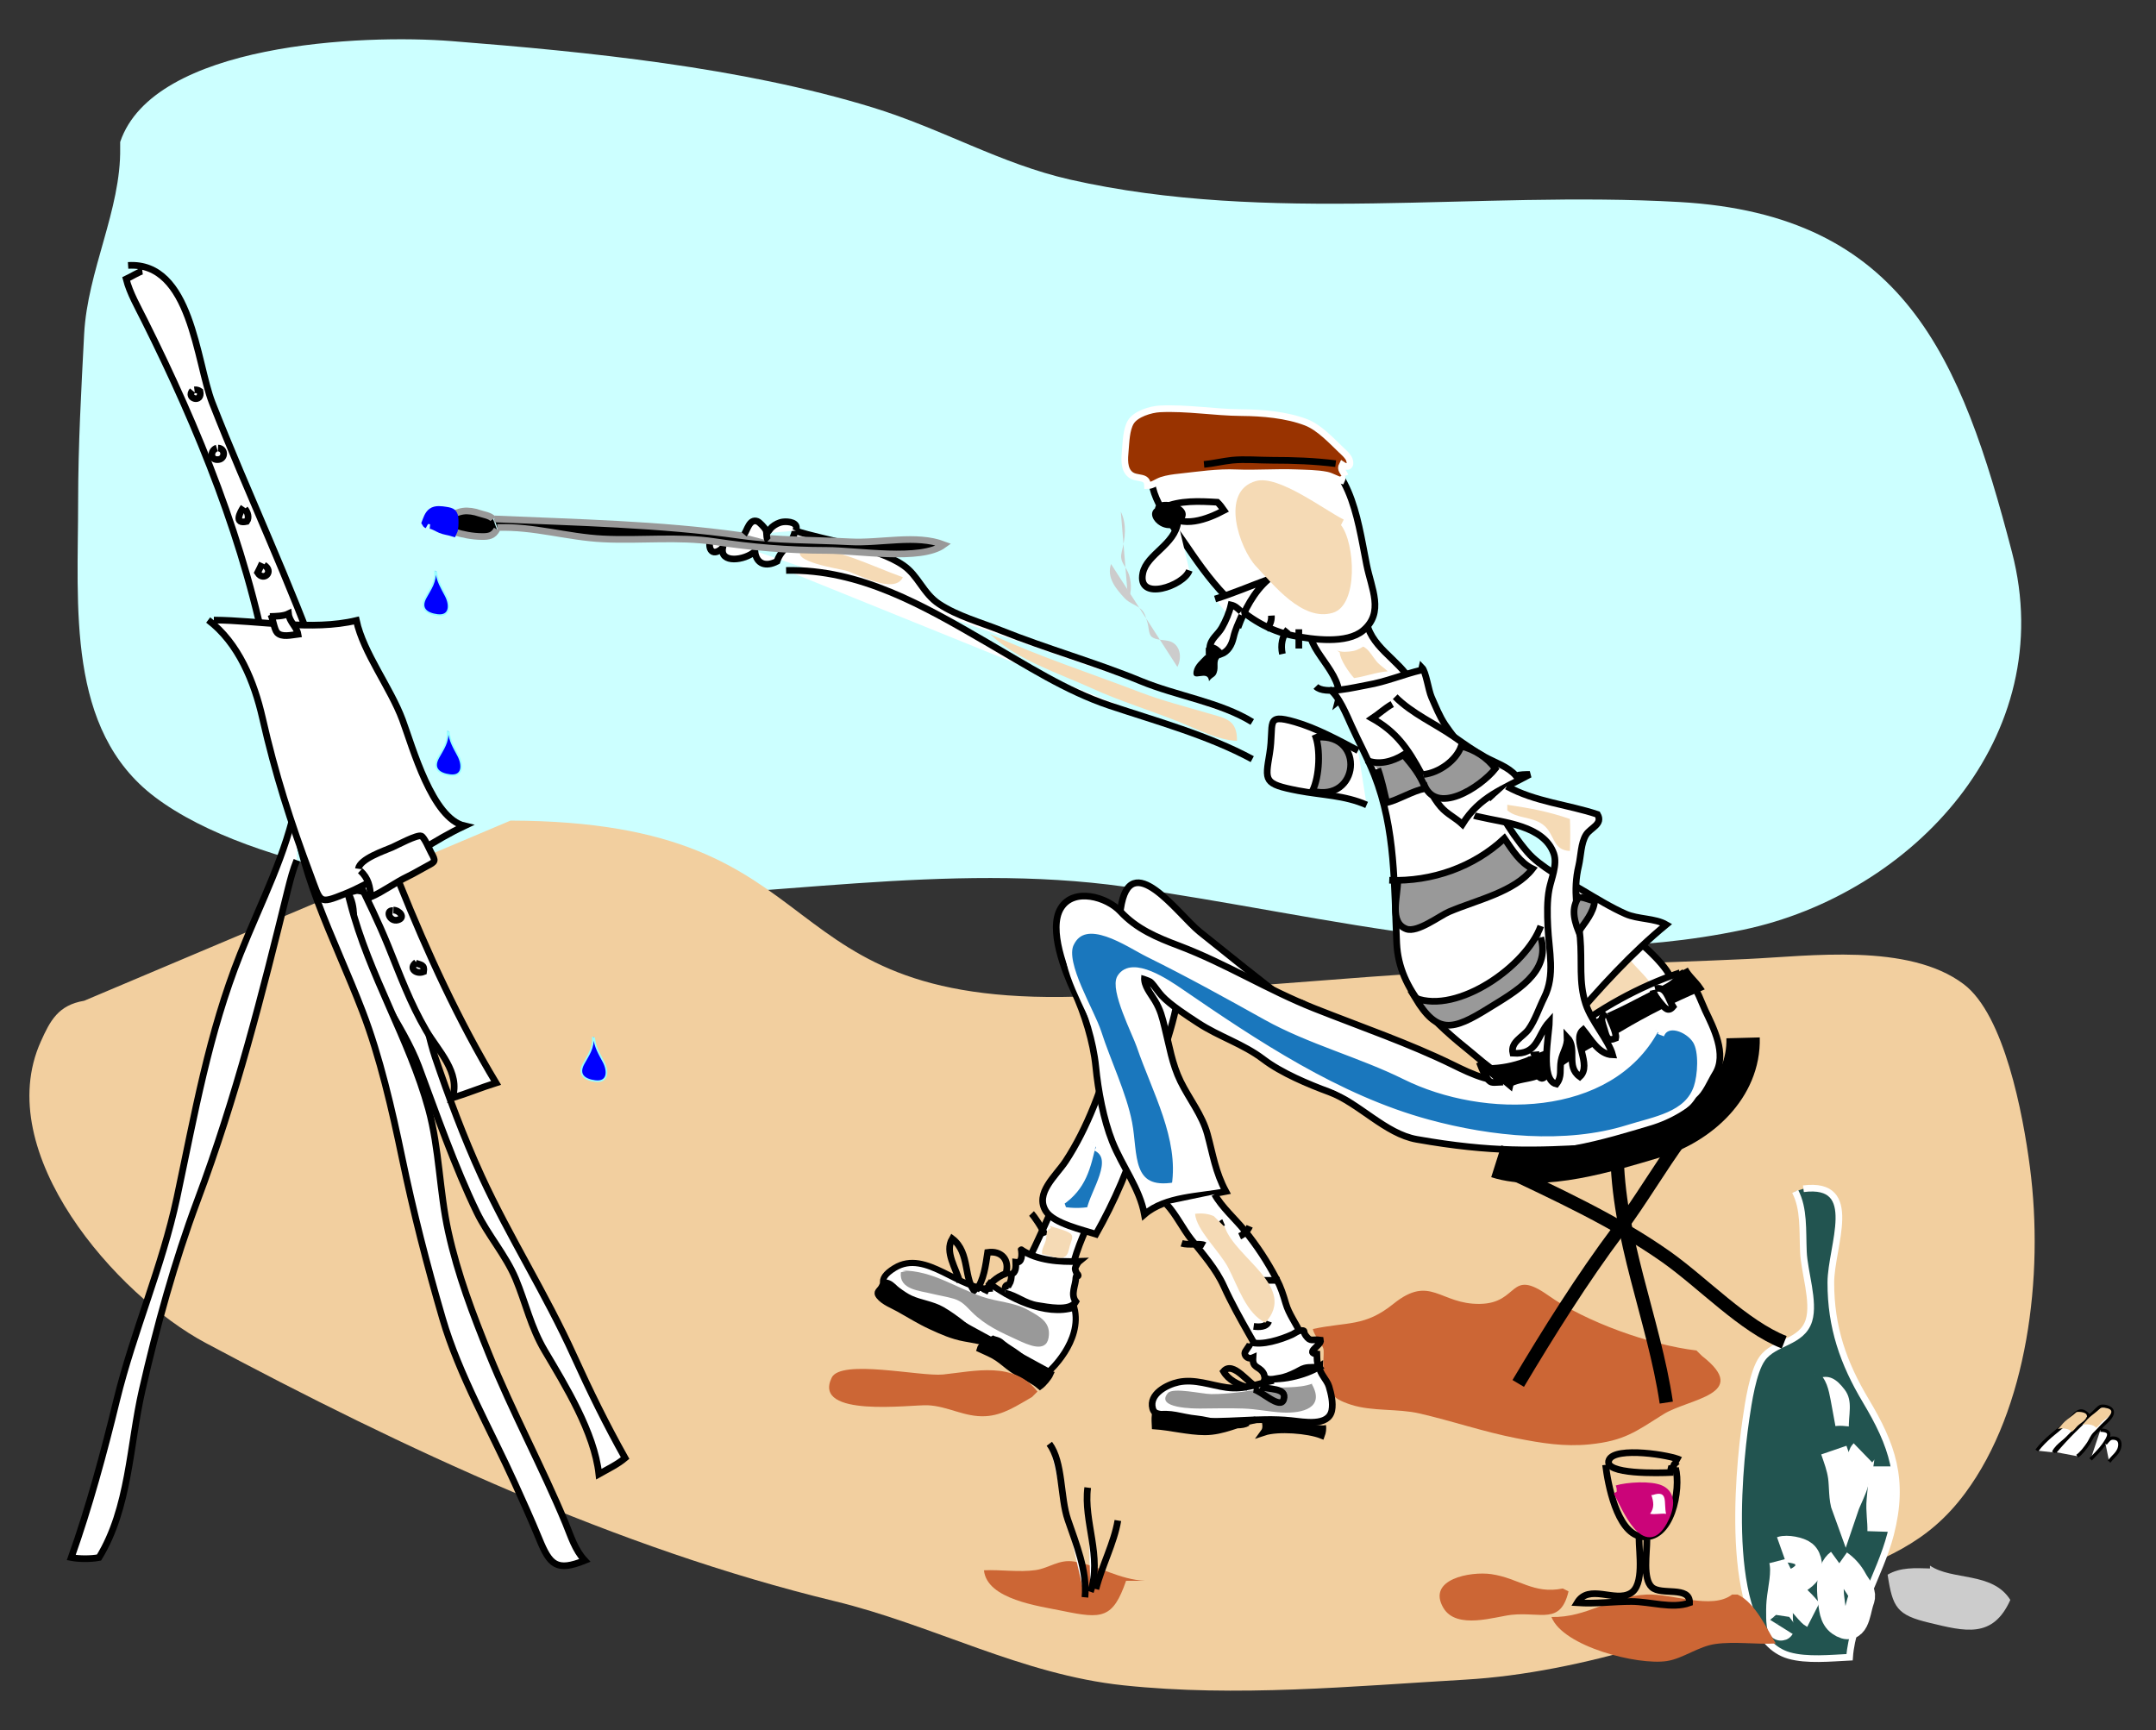 <?xml version="1.0" encoding="UTF-8" standalone="no"?> <!-- Generator: Adobe Illustrator 10.0, SVG Export Plug-In . SVG Version: 3.0.0 Build 77) --> <svg xmlns:ns="http://ns.adobe.com/Variables/1.0/" xmlns:cc="http://web.resource.org/cc/" xmlns:dc="http://purl.org/dc/elements/1.1/" xmlns:inkscape="http://www.inkscape.org/namespaces/inkscape" xmlns:xlink="http://www.w3.org/1999/xlink" xmlns:sodipodi="http://sodipodi.sourceforge.net/DTD/sodipodi-0.dtd" xmlns:ns1="http://ns.adobe.com/ImageReplacement/1.0/" xmlns:ns0="http://ns.adobe.com/SaveForWeb/1.0/" xmlns:rdf="http://www.w3.org/1999/02/22-rdf-syntax-ns#" xmlns="http://www.w3.org/2000/svg" xmlns:x="http://ns.adobe.com/Extensibility/1.0/" xmlns:i="http://ns.adobe.com/AdobeIllustrator/10.0/" xmlns:svg="http://www.w3.org/2000/svg" id="svg2492" xml:space="preserve" sodipodi:docbase="F:\Drawings\open clipart" viewBox="0 0 513.745 412.232" inkscape:output_extension="org.inkscape.output.svg.inkscape" sodipodi:docname="the_artist.svg" i:rulerOrigin="0 0" i:viewOrigin="54.0166 437.8779" overflow="visible" inkscape:version="0.45.1" i:pageBounds="0 450 600 0" sodipodi:version="0.32"><rect x="0" y="0" width="513.745" height="412.232" fill="#333333" stroke="none"/> <g id="g2504" transform="matrix(1.59 0 0 1.59 -159.43 -121.56)"> <path id="path2506" style="fill:#ccffff" i:knockout="Off" d="m118.28 98.633c0.14 9.247-4.9 18.367-5.4 27.897-0.44 8.52-0.89 16.47-0.9 25.02 0 15.79-1.8 34.28 11.48 44.33 14.89 11.26 46.44 15.34 64.98 15.3 26.46-0.07 53.76-5.58 80.35-1.85 31.34 4.4 60.46 13.22 92.68 6.47 25.47-5.33 47.55-28.94 40.32-56.62-7.6-29.12-16.16-50.53-49.79-52.45-30.38-1.73-61.52 3.4-91.39-3.37-10.45-2.38-19.16-7.618-29.63-10.822-19.67-6.022-42.53-8.309-63.01-9.924-13.32-1.05-44.69 0.284-49.69 15.12"></path> <path id="path2508" style="fill:#f2cf9f" i:knockout="Off" d="m176.78 199.43c50.91 0.14 36.33 28.63 87.19 26.3 18.29-0.84 36.59-2.72 55.05-3.78 14.39-0.83 28.73-1.11 43.13-1.78 9.3-0.43 24.15-2.47 32.42 3.78 6.07 4.59 8.87 19.39 9.92 27.45 2.13 16.35-0.39 36.26-9.71 48.82-5.68 7.66-12.13 9.88-21.76 13.7-16.5 6.54-35.41 13.22-53.17 14.25-17.03 0.99-34.19 2.65-51.22 0.85-15.26-1.61-28.49-9.03-43.3-12.62-32.65-7.91-64.57-22.84-94.26-38.7-13.28-7.09-32.206-28.47-24.68-45.17 1.39-3.1 2.6-5.45 6.49-6.1"></path> <path id="path2510" style="fill:#f2cf9f" i:knockout="Off" d="m409.04 290.49c0.57-0.89 1.26-1.25 2.06-1.86 0.3-0.22 0.56-0.56 0.96-0.59 0.51-0.03 0.89 0.33 0.92 0.8 0.04 0.59-0.36 0.65-0.75 0.96-0.42 0.32-0.75 0.77-1.16 1.14-0.85 0.75-1.34-0.16-2.32-0.1"></path> <path id="path2512" style="fill:#cc6635" i:knockout="Off" d="m271.91 313.36c-3.95-0.18-7.03-2.32-10.67-2.89-2.27-0.37-3.72 0.98-5.75 1.28-2.48 0.36-5.26-0.09-7.76 0.03 0.45 4.4 8.29 5.36 11.84 6.1 5.83 1.2 7.49 1.18 9.46-4.52"></path> <path id="path2514" style="fill:#cc6635" i:knockout="Off" d="m354.51 278.84c-6.94-0.82-16.64-4.31-22.19-8.24-5.95-4.21-4.32 1.17-10.27 1.26-5.99 0.09-7.4-4.48-12.95-0.01-4.32 3.48-6.86 2.65-12.07 3.77 0.16 1.06 1.51 2.26 1.6 3.12 0.07 0.6-0.14 2.89-0.03 3.37 0.66 2.9 1.09 3.88 4.15 4.86 3.21 1.03 6.96 0.55 10.26 1.31 4.97 1.15 9.67 2.77 14.57 3.72 3.7 0.73 7.13 1.29 10.92 0.91 5.25-0.53 6.93-1.93 11.09-4.53 3.72-2.32 13.19-2.94 5.75-8.72"></path> <path id="path2516" style="stroke:#000000;fill:#ffffff" i:knockout="Off" d="m266.71 252.57c-2.6 6.56-6.55 11.8-6.23 19.26-3.16 1.39-6.26-0.69-9.32-1.24 3.96-5.19 7.4-15.24 10.29-20.42 1.8 0.7 4.08 1.35 5.67 2.4"></path> <path id="path2518" style="stroke:#000000;fill:#ffffff" i:knockout="Off" d="m294.92 227.06c-1.29-3.65 25.76 21.8-14.89-10.99-3.15-2.54-10.43-12.88-11.82-3.39-1.02 7.03 0.41 14.13-1.25 20.94-1.36 5.56-3.75 11.95-6.99 16.86-1.47 2.22-4.67 4.81-2.95 7.5 1.15 1.82 5.59 2.81 7.5 3.43 2.67-4.73 5.29-10.51 6.56-15.86 1.44-6.08 4.14-12.11 5.42-18.02 2.92 1.22 5.22 0.07 8.15-0.47 2.88-0.53 11.01 0.29 11.01 0.29"></path> <path id="path2520" style="stroke:#000000;fill:#ffffff" i:knockout="Off" d="m296.82 170.31c-1.42 3.14 5.11 7.09 4 11.2 2.41-1.97 7.92-2.57 10.94-2.89-1.83-3.4-6.4-5.24-6.8-9.63"></path> <path id="path2522" style="stroke:#000000;fill:#ffffff" i:knockout="Off" d="m345.12 217.12c1.19 0.56 5.62 4.81 5.52 6.15-0.14 1.72-6.26 4.1-7.56 4.97-2.64 1.78-5.27 3.4-7.68 5.38-0.61 0.5-2.18 1.9-2.98 2.03-1.27 0.19-2-1.46-3.54-1.63 0-1.66 1.94-2.85 3.04-3.92 1.6-1.54 2.68-3.24 4.18-4.69 2.96-2.86 6.42-5.5 9.24-8.29"></path> <path id="path2524" style="fill:#f5dab5" i:knockout="Off" d="m343.42 218.43c1.16 2.99 5.02 4.7 5.28 8.15-2.59 0.35-9.76 5.54-11.98 2.23-1.85-2.76 5.15-6.65 5.87-9.15"></path> <path id="path2526" style="stroke:#000000;fill:#ffffff" i:knockout="Off" d="m273.8 147.36c-0.39-9.8 15.36-6.7 20.68-4.82 8.23 2.93 9.1 10.93 10.6 18.54 0.71 3.58 2.68 7.16-0.52 9.86-2.45 2.06-7.54 1.37-10.52 0.77-7.28-1.48-11.91-7.46-15.85-13.31-2.49-3.69-6.13-7.74-5.25-11.89"></path> <path id="path2528" style="stroke:#000000;fill:#ffffff" i:knockout="Off" d="m276.8 154.65c-0.44 3.45-4.67 4.84-5.26 7.69-0.9 4.34 6.17 1.92 6.97-0.4"></path> <path id="path2530" style="stroke:#000000;fill:#ffffff" i:knockout="Off" d="m274.65 152.51c2.45-1.09 5.34-0.95 8.07-0.79 0.25 0.23 0.8 0.92 1 1.22-2.46 1.31-6.36 2.83-8.64 0.42"></path> <path id="path2532" style="stroke:#000000;fill:#ffffff" i:knockout="Off" d="m282.37 166.22c2.56-0.78 5.46-2.02 7.98-2.94-2.16 1.84-3.6 4.62-4.55 7.23"></path> <path id="path2534" style="stroke:#000000;fill:#ffffff" i:knockout="Off" d="m286.26 168.1c-0.46-0.44-0.89-0.86-1.5-0.99-0.26 1.15-0.78 2.37-1.37 3.41-0.64 1.11-1.66 1.61-1.82 2.95 0.78-0.01 1.16 0.48 1.7 1.01 1.05-0.38 1.59-1.37 1.85-2.47 0.29-1.28 0.74-2.12 1.25-3.34"></path> <path id="path2536" i:knockout="Off" d="m281.44 173.49c-0.15-0.01-0.3-0.01-0.44 0.02-0.03 0.39-0.03 0.8-0.02 1.2-0.01-0.05-0.04-0.06-0.09-0.05-0.68 0.72-1.56 1.39-1.74 2.4-0.32 1.79 2.19-0.38 2.31 1.47 0.59-0.81 1.02-0.51 1.24-1.6 0.16-0.8-0.27-1.72 0.69-2.06"></path> <path id="path2538" style="fill:#cccccc" i:knockout="Off" d="m276.72 176.4c0.72-1.4 0.46-3.29-1.1-3.83-0.77-0.27-2.19-0.13-2.8-0.73-0.42-0.4-0.38-1.48-0.61-2.17-0.23-0.66-0.33-1.28-0.79-1.77-0.74-0.79-1.85-0.99-2.59-1.78-1.31-1.42-2.75-3.11-2.05-5.14"></path> <path id="path2540" style="fill:#cccccc" i:knockout="Off" d="m269.33 166.27c0.64-1.05 0.49-2.98-0.01-4.06-0.6-1.29-1.3-1.65-0.93-3.1 0.51-2.01 0.78-4.07-0.15-5.98"></path> <path id="path2542" i:knockout="Off" d="m274.33 152.24c-3.41 0.67 0.14 4.86 2.71 2.8 3.49-2.81-3.96-4.8-3.68-2.1"></path> <path id="path2544" style="stroke:#000000;fill:#ffffff" i:knockout="Off" d="m297.48 179.33c1.27 1.32 6 0.07 7.7-0.22 2.82-0.48 5.37-1.59 8.11-2.24 0.02-0.13 0.05-0.25 0.08-0.38 0.61 0.62 0.96 3.36 1.43 4.43 0.64 1.43 1.19 2.86 2.04 4.13 1.89 2.79 4.12 4.94 5.69 8.19 1.86 3.88 3.75 7.53 6.64 10.9 1.9 2.22 5.68 4.19 8.34 5.77 2.04 1.21 4.25 2.57 6.39 3.51 1.82 0.81 4.41 0.63 6.08 1.6-5.02 4.12-10.08 9.6-14.48 14.85-1.25 1.49-2.13 3.27-3.52 4.61-0.64 0.62-1.54 0.83-2.11 1.44-0.44 0.46-0.62 1.43-1.08 1.75-2.41 1.72-6.06-1.92-8.05-3.52-5.2-4.19-10.81-9.08-11.15-16.32-0.41-8.64-0.13-17.07-3.36-25.25-0.97-2.45-2.31-4.9-3.4-7.32-0.65-1.42-2.02-4.81-3.36-5.49"></path> <path id="path2546" style="stroke:#000000;fill:#ffffff" i:knockout="Off" d="m351.99 222.41c1 1.28 0.39-0.02 1.53 1.18 1.22 1.28 1.62 2.83 2.31 4.3 1.17 2.47 3.33 6.56 1.49 9.51-0.7 1.13-1.46 3.07-2.57 3.89-1.45 1.06-2.47 2.19-4.93 4.01-2.21 1.64-7.1 2.94-10.52 3.13-8.88 0.49-15.39 0.77-26.71-1.23-4.71-0.83-8.66-5.46-13.13-7.11-3.05-1.12-7.18-2.85-9.85-4.89-3.04-2.31-6.65-3.39-9.78-5.44-1.67-1.09-4.18-2.71-5.43-4.06-0.98-1.07-1.31-2-2.61-2.79-0.1 1.27 0.91 2.42 1.55 3.48 0.86 1.45 1.09 2.46 1.47 3.99 0.7 2.79 1.11 5.52 2.38 8.12 1.31 2.67 3.24 5.03 4.03 7.92 0.83 3.03 1.19 5.68 2.76 8.59-3.9 0.79-9.02 0.69-12.2 3.44-0.72-3.93-3.29-7.1-4.82-10.93-1.31-3.3-2.12-7.63-2.47-11.21-0.37-3.74-1.71-8-3.25-11.32-1.34-2.86-3.91-9.3-1.99-12.44 1.93-3.15 6.91-1.67 8.92 0.49 2.45 2.64 5.46 3.9 8.86 5.18 6.98 2.65 13.23 6.58 20.18 9.34 7.03 2.79 14.25 5.26 20.78 8.46 2.83 1.39 6.49 3.19 9.41 2 3.07-1.26 4.81-4.32 7.37-6.34 5.12-4.03 11.1-7.37 17.27-9.45"></path> <path id="path2548" style="stroke:#000000;fill:#ffffff" i:knockout="Off" d="m309.36 180.87c2.5 2.52 6.1 4.1 8.8 5.99 1.58 1.11 2.89 2.05 4.63 3.03 1.53 0.85 3.5 1.45 4.67 2.82 0.64-0.19 1.33-0.19 2.08-0.2-4.01 2.19-7.52 3.31-10.11 7.47-1.08-1.01-2.27-1.5-3.24-2.62-1.25-1.44-1.94-3.16-2.87-4.9-2.05-3.86-3.84-6.35-7.4-8.35 1.01-0.67 1.91-1.53 3-2.14"></path> <path id="path2550" style="stroke:#000000" i:knockout="Off" d="m352.78 221.7c0.59 1.08 1.56 1.83 2.22 2.8-4.12 1.75-8.09 3.74-11.95 6.04-2.17 1.29-4.42 2.28-6.54 3.65-1.92 1.25-3.87 2.76-5.98 3.53-1.21 0.45-2.74 0.46-3.89 1.08-0.03 0.11-0.02 0.21-0.05 0.32-1.05-0.91-1.89-1.36-2.56-2.55 2.04-0.14 3.67-0.55 5.51-1.29 1.77-0.71 3.81-1.32 5.47-2.24 2.22-1.23 4-3.27 6.24-4.25 2.17-0.94 4.54-2.22 6.69-3.32 0.98-0.51 2.32-1.07 3.17-1.78 0.56-0.47 0.83-1.16 1.55-1.52"></path> <path id="path2552" style="stroke:#000000;fill:#ffffff" i:knockout="Off" d="m326.08 194.29c4.26 2.35 9.18 2.73 13.6 4.21 0.86 1.48-1.05 2-1.71 3.05-0.79 1.26-0.77 3.21-1.1 4.62-0.93 3.85-0.12 6.89 0.21 10.77 0.32 3.68-0.24 6.68 0.83 9.95 0.86 2.64 3.45 5.47 4.04 7.65-2.07-0.06-3.29-2.38-4.42-3.76-1.77 1.49 1.43 5.24-0.5 7.03-2.17-1.55-0.31-4.25-1.89-5.9 0.06 1.41-0.69 2.23-0.92 3.51-0.25 1.35 0.19 2.36-0.7 3.49-2.5-0.59-1.09-7.36-1.05-9.35-1.86 2.04-1.66 5.01-5.47 4.73-0.41-1.67 1.51-2.42 2.33-3.54 0.99-1.37 1.6-3.27 2.36-4.79 1.69-3.36 0.72-6.94 0.55-10.62-0.09-1.83-0.14-3.91 0.21-5.67 0.29-1.47 1.25-3.63 0.69-5.27-1.48-4.27-7.59-4.68-11.01-5.5-0.37-0.09-0.66-0.12-0.89-0.22"></path> <path id="path2554" style="stroke:#000000;fill:#ffffff" i:knockout="Off" d="m322.96 235.84c-0.25 0.01-0.56 0.17-0.81 0.26 0.2 0.53 0.61 1.39 0.93 1.86 0.54 0.82 0.73 0.75 1.87 0.69-0.24-1.05-1.67-1.45-2.01-2.44-0.2-0.01-0.5 0.01-0.68 0.1"></path> <path id="path2556" style="stroke:#000000;fill:#ffffff" i:knockout="Off" d="m282.3 255.43c1.04 1.89 3.06 3.67 4.47 5.4 1.9 2.35 3.43 4.67 4.83 7.35 0.63 1.2 0.98 2.3 1.36 3.6 0.46 1.61 1.57 3.05 2.28 4.62 0.86 1.87 1.71 3.78 2.5 5.55-2.35 0.07-4.17 1.14-6.41 1.51-2.34-4.73-5.43-9.35-7.64-14.23-1.21-2.67-3.1-4.75-4.87-7.01-1.3-1.65-2.3-3.77-3.72-5.29"></path> <path id="path2558" style="stroke:#000000;fill:#ffffff" i:knockout="Off" d="m280.8 263.08c-0.64-0.36-2.43 0.03-3.44-0.3"></path> <path id="path2560" style="stroke:#000000;fill:#ffffff" i:knockout="Off" d="m282.75 260.98c0.23-0.48 0.35-1.11 0.9-1.35"></path> <path id="path2562" style="stroke:#000000;fill:#ffffff" i:knockout="Off" d="m286.05 261.73c0.66-0.3 1.24-0.88 1.5-1.5"></path> <path id="path2564" style="stroke:#000000;fill:#ffffff" i:knockout="Off" d="m288.45 268.33h3.6"></path> <path id="path2566" style="stroke:#000000;fill:#ffffff" i:knockout="Off" d="m289.35 282.88c2.42 0.72 6.65-0.32 8.67-1.64-0.05 0.99 1.11 1.97 1.42 2.99 0.31 1.04 0.66 2.46 0.42 3.61-0.52 2.44-4.18 1.7-6.16 1.5-4.92-0.5-9.87 0.46-14.85-0.01-1.27-0.12-2.25-0.4-3.45-0.72-1.23-0.33-2.11-0.06-2.39-1.08-0.59-2.17 2.16-3.58 3.85-3.94 2.45-0.53 4.87 0.47 7.24 0.8 2.74 0.37 4.58-0.57 7.05-1.06"></path> <path id="path2568" style="fill:#999999" i:knockout="Off" d="m296.9 283.82c-2.08 0.77-4.73 0.42-6.94 0.72-2.78 0.38-5.31 0.84-8.14 0.84-1.36 0-5.76-1.07-6.53-0.15-1.93 2.29 3.96 2.32 4.93 2.31 2.14-0.02 4.23-0.07 6.37 0 2.03 0.07 3.92 0.5 5.88 0.6 3 0.15 6.38-0.7 4.43-4.2"></path> <path id="path2570" style="stroke:#000000;fill:#ffffff" i:knockout="Off" d="m290.4 274.48c-0.32 0.9-1.5 0.85-2.25 0.75"></path> <path id="path2572" style="stroke:#000000" i:knockout="Off" d="m289.8 289.18c0.16 0.65 0.3 1.36-0.12 1.93 2.12-0.71 6.67-0.33 8.64 0.45 0.18-0.48 0.24-0.97 0.18-1.48"></path> <path id="path2574" style="stroke:#000000" i:knockout="Off" d="m288.45 289.23c-2.57 0.49-4.84 1.8-7.62 1.8-2.39 0-5.27-0.73-7.45-0.87-0.03-0.53-0.05-1.09 0-1.62 2.4-0.49 3.81 0.31 6.21 0.54 1.81 0.16 6.13 1.55 7.66 0.6"></path> <path id="path2576" style="stroke:#000000;fill:none" i:knockout="Off" d="m287.25 284.38c-1.36-0.37-2.89-1.13-3.62-2.4 1.44-1.71 3.88 2.02 4.97 2.25"></path> <path id="path2578" style="stroke:#000000;fill:none" i:knockout="Off" d="m288.15 284.68c1.1 0.15 4.01 3.09 4.5 1.5 0.58-1.86-2.46-1.42-3.45-1.95"></path> <g id="g2580"> <path id="path2582" style="stroke:#000000;fill:#ffffff" i:knockout="Off" d="m262.87 315.83c0.36-3.91-1.33-8.03-2.56-11.61-1.17-3.4-0.71-8.62-2.78-11.4"></path> <path id="path2584" style="stroke:#000000;fill:#ffffff" i:knockout="Off" d="m263.69 315.01c1.8-5.25-1.07-10.57-0.41-15.62"></path> <path id="path2586" style="stroke:#000000;fill:#ffffff" i:knockout="Off" d="m264.51 314.6c0.88-3.46 2.74-6.94 3.29-10.28"></path> </g> <path id="path2588" style="stroke:#000000;stroke-width:.924;fill:#ffffff" i:knockout="Off" d="m248.22 268.51c3.1 2.44 8.74 5.29 13.06 3.9 1.28 5.08-3.84 9.6-3.84 9.6s-12.51-6.82-16.22-8.85c-2.48-1.35-12.61-3.18-6.89-6.68 4.77-2.93 9.79 3.6 14.71 3.08"></path> <path id="path2590" style="stroke:#000000;fill:none" i:knockout="Off" d="m244.11 268.6c-0.53-2.04-2.31-4.51-1.13-6.51 2.78 2.12 1.58 6.23 3.59 8.15"></path> <path id="path2592" style="stroke:#000000;fill:none" i:knockout="Off" d="m246.57 269.83c1.16-1.57 1.41-3.73 1.71-5.69 2.05-0.3 3.35 1.09 2.74 3.16-1.47 0.57-2.56 1.55-3.22 2.94"></path> <path id="path2594" style="stroke:#000000" i:knockout="Off" d="m248.5 276.68c-0.25 0.46-0.5 0.86-0.83 1.25-0.21 0.23-0.45 0.39-0.53 0.7 0.89 0.42 1.78 0.75 2.61 1.31 0.81 0.54 1.45 1.16 2.26 1.72 1.32 0.91 2.95 1.5 4.13 2.52 0.48-0.35 1.27-1.27 1.51-1.81-1.86-0.61-3.41-1.88-4.96-3.03-0.69-0.52-1.47-0.93-2.13-1.47-0.26-0.21-0.41-0.4-0.87-0.55-0.36-0.12-0.81-0.16-1-0.52"></path> <path id="path2596" style="stroke:#000000" i:knockout="Off" d="m249.04 278.01c-1.38-0.57-2.76-0.75-4.21-1.02-1.78-0.32-3.38-1.03-5.03-1.79-1.64-0.75-3.17-1.71-4.74-2.59-0.98-0.56-2.33-1.03-3.05-1.95-0.44-0.55 0.03-0.72 0.36-1.24 0.34-0.55 0.25-0.91 1-0.64 0.58 0.22 0.9 0.72 1.41 1.08 0.6 0.44 1.25 0.9 1.92 1.21 1.52 0.7 3.24 0.85 4.72 1.69 1.11 0.64 2.12 1.38 3.13 2.18 1.31 1.03 2.75 1.9 4.05 2.88"></path> <path id="path2598" style="stroke:#000000" i:knockout="Off" d="m256.91 261.6c-0.43-1.12-1.72-2.95-2.05-3.29"></path> <path id="path2600" style="stroke:#000000" i:knockout="Off" d="m255.47 267.34c0.39 0.52 0.84 1.12 1.23 1.64"></path> <path id="path2602" style="fill:#cc6635" i:knockout="Off" d="m255.75 285c-3.54-4.59-9.4-3.05-14.15-2.56-3.39 0.34-15.32-2.37-16.69 0.48-2.94 6.07 11.93 4.02 14.4 4.13 3.06 0.14 5.5 1.8 8.63 1.64 2.68-0.13 4.86-1.67 6.99-2.87"></path> <path id="path2604" style="fill:#999999" i:knockout="Off" d="m235.5 266.86c4.48 0 7.94 2.54 12 3.93 2.31 0.79 4.72 0.8 6.83 1.98 1.79 1 3.47 1.84 3.09 4.14-0.39 2.39-3.19 1.03-4.65 0.36-2.54-1.16-4.84-2.19-6.83-4.17-0.95-0.95-1.46-1.63-2.76-2.02-1.04-0.31-2.17-0.48-3.24-0.74-1.83-0.47-4.97-0.6-4.66-3.22 0.27-0.05 0.55-0.16 0.82-0.14"></path> <path id="path2606" style="stroke:#000000;fill:#ffffff" i:knockout="Off" d="m250.95 269.78c-0.13-0.49 0.03-0.79 0.53-0.79 0.3-0.49 0.39-1.02 0.36-1.61 0.7-0.16 0.69-1.1 0.66-1.76 1.01 0.13 0.92-1.17 0.84-1.88-0.04-0.04-0.04-0.04-0.01 0.01 2.4 1.62 5.77 1.85 8.64 1.74-0.05 0.04-0.57 0.78-0.57 1.1 0 0.21 0.23 0.63 0.22 0.69 0 0 0.24 0.16 0.24 0.31 0 0.16-0.35 0.18-0.35 0.3-0.01 1.18-0.85 2.53-0.01 3.63-0.86 1.55-4.33 0.78-5.71 0.58-1.94-0.29-3.12-1.49-4.95-1.87"></path> <path id="path2608" style="stroke:#000000;fill:#ffffff" i:knockout="Off" d="m287.62 277.59c1.79 0.56 4.65-0.4 6.28-1.13 0.31-0.14 0.92-0.59 1.24-0.6 0.91-0.04 0.32 0.07 0.82 0.75 0.76 1.03 0.91 0.48 2.22 0.67 0.18 0.77-2.41 1.92-0.55 2.09 0.03 0.69-0.04 1.33 0.33 1.89-0.66 0.18-1.48 0.02-2.17 0.22-0.48 0.13-0.82 0.39-1.26 0.6-0.88 0.42-1.64 0.77-2.61 0.91-0.45 0.07-1.2 0.27-1.65 0.11-0.77-0.27-0.31-0.42-0.75-1.02-0.67-0.92-1.57-0.61-1.47-2.16-0.62 0.28-1.23-0.15-1.23-0.68 0-0.33 0.72-1.02 0.8-1.43"></path> <path id="path2610" style="stroke:#000000;fill:#ffffff" i:knockout="Off" d="m348.31 224.63c1.69-0.47 1.94 1.55 2.69 2.69-0.74 0.88-1.27 0.16-1.84-0.54-0.43-0.52-1.01-1.25-1.16-1.94"></path> <path id="path2612" style="stroke:#000000;fill:#ffffff" i:knockout="Off" d="m329.74 234.64c0.18-0.08 0.51-0.07 0.7-0.09-0.02 1.01 0.92 2.4 1.24 3.37-1 0.83-1.82-2.41-1.94-3.18"></path> <path id="path2614" style="stroke:#000000;fill:#ffffff" i:knockout="Off" d="m340.98 228.24c-0.48 0.47-0.64 0.54-0.64 1.06 0 0.33 0.32 1.22 0.41 1.54 0.31 1.11 0.49 1.7 1.66 1.21 0.19-0.8-0.84-2.69-1.12-3.5"></path> <path id="path2616" style="stroke:#ffffff;fill:#993300" i:knockout="Off" d="m301.87 147.77c-0.23-0.56-0.82-0.95-0.44-1.66 0.77 0.53 1.4 0.23 1.07-0.74-0.18-0.54-0.77-1.04-1.18-1.43-1.5-1.44-3.36-3.44-5.3-4.19-2.93-1.13-6.56-1.44-9.69-1.46-4.08-0.03-8.15-0.76-12.24-0.56-1.37 0.07-3.61 0.75-4.35 1.97-0.68 1.14-0.71 2.97-0.83 4.28-0.11 1.2-0.25 2.76 0.75 3.58 0.99 0.81 2.57 0.08 2.59 1.68 0.68 0.01 1.44-0.59 2.1-0.81 0.89-0.29 1.77-0.4 2.71-0.5 2.89-0.31 5.62-0.75 8.54-0.62 2.96 0.12 5.95-0.13 8.91-0.01 1.5 0.06 3.13 0.06 4.58 0.35 0.74 0.15 1.46 0.64 2.23 0.82 0.12-0.23 0.1-0.47 0-0.7"></path> <g id="g2618"> <path id="path2620" style="stroke:#ffffff;fill:#225450" i:knockout="Off" d="m369.31 255.01c1.35 2.59 1.09 5.74 1.23 9.04 0.12 2.97 1.69 7.48 0.83 10.28-1.05 3.4-5.19 3.16-7.02 5.75-1.38 1.95-2.06 6.57-2.42 9.04-1.23 8.35-3.42 32.59 6.44 35.43 2.67 0.77 6.26 0.4 9.09 0.26 0.42-5.96 4.58-12.39 6.14-18.42 2.11-8.19 0.25-13.39-3.72-20.03-3.35-5.6-5.24-11-5.23-17.7 0.01-5.44 4.58-15.16-4.11-14.06"></path> <path id="path2622" style="stroke:#ffffff;stroke-width:4;fill:#225450" i:knockout="Off" d="m375.1 293.77c0.45 1.31 0.92 2.54 1.12 3.94 0.21 1.49 0.07 3.32 0.58 4.7 0.45-1.33 1.22-2.59 1.56-3.99 0.22-0.87 0.5-1.7 0.7-2.56 0.1-0.45 0.09-1.38 0.4-1.68"></path> <path id="path2624" style="stroke:#ffffff;stroke-width:4;fill:#225450" i:knockout="Off" d="m382.36 296.21c0 1.71-0.19 3.39-0.35 5.08-0.15 1.57 0.17 3.13 0.12 4.69"></path> <path id="path2626" style="stroke:#ffffff;stroke-width:4;fill:#225450" i:knockout="Off" d="m367.37 310.22c0.49 1.9-0.18 4.35-0.36 6.28-0.07 0.76-0.06 1.64-0.05 2.39 0 0.27 0.02 0.59 0.06 0.86 0.02 0.19 0.08 0.76 0.23 0.52"></path> <path id="path2628" style="stroke:#ffffff;stroke-width:4;fill:#225450" i:knockout="Off" d="m367.25 308.71c0.79-0.28 2.71 0.07 3.37 0.63 0.77 0.64 0.98 2.22 0.29 2.98-0.41 0.45-1 0.89-1.58 1.11-0.17 0.07-0.69 0.09-0.79 0.23-0.22 0.29 0.15 0.96 0.28 1.21 0.4 0.81 0.96 1.33 1.6 1.96 0.44 0.44 1.15 1.42 1.6 1.65"></path> <path id="path2630" style="stroke:#ffffff;stroke-width:4;fill:#225450" i:knockout="Off" d="m375.85 310.63c-1.42 1.03-1.37 3.93-1.16 5.46 0.17 1.23 0.19 2.77 1.32 3.56 2.36 1.66 2.56-1.51 3.03-3.04 0.11-0.39 0.28-0.68 0.24-1.11-0.06-0.78-0.81-1.58-1.16-2.26-0.55-1.02-1.29-1.85-2.21-2.5"></path> </g> <path id="path2632" style="stroke:#ffffff;fill:#1a77bd" i:knockout="Off" d="m348.35 230.76c-6.88 12.71-25.62 12.88-37.5 6.99-6.69-3.32-14.29-5.27-20.87-8.94-5.93-3.31-11.5-6.39-17.66-9.44-2.92-1.45-9.46-6.13-11.62-1.46-1.36 2.96 3.12 10.12 4.13 13.26 1.39 4.34 3.78 9.25 4.61 13.57 0.89 4.57-0.21 10.64 6.93 9.39 1.09-7.16-2.94-14.15-5.28-20.98-0.63-1.84-4.01-8.45-2.91-10.2 1.78-2.84 7.14 0.89 8.99 2.15 11.22 7.69 23.56 15.95 37.09 19.62 9.39 2.56 20.67 3.73 29.98 0.82 4.04-1.27 8.95-1.93 10.36-6.15 0.58-1.71 0.85-5.37-0.17-6.99-1.12-1.78-4.39-3.09-5.26-0.82"></path> <path id="path2634" style="stroke:#ffffff;fill:#1a77bd" i:knockout="Off" d="m264.1 247.61c-0.87 3.81-1.5 6.73-4.88 9.04 0.14 0.39 0.3 0.72 0.43 1.16 1.17 0.22 2.81 0.22 3.97 0 0.52-2.71 4.28-7.75 0.89-9.38"></path> <path id="path2636" style="stroke:#000000;stroke-width:5;fill:none" i:knockout="Off" d="m324.51 250.49c6.98 2.22 17.17-0.99 23.84-2.98 6.87-2.06 13.35-7.83 13.15-15.52"></path> <path id="path2638" style="stroke:#000000;stroke-width:2;fill:none" i:knockout="Off" d="m342.6 248.84c0.07 13.22 5.5 25.2 7.39 37.81"></path> <path id="path2640" style="stroke:#000000;stroke-width:2;fill:none" i:knockout="Off" d="m360.68 234.87c-1.12 4.39-5.64 8.35-8.32 12.01-3.32 4.5-6.13 9.42-9.56 13.99-5.37 7.15-10.48 15.33-15 22.91"></path> <path id="path2642" style="stroke:#000000;stroke-width:2;fill:none" i:knockout="Off" d="m324.92 251.31c8.32 3.97 17.3 8.04 24.98 13.45 5.59 3.94 11.68 10.46 17.76 12.85"></path> <path id="path2644" style="fill:#cc6635" i:knockout="Off" d="m359.85 315.42c-3.03 2.34-8.99-0.19-12.82 0-5.41 0.27-8.89 3.48-14.25 3.36 1.72 4.43 12.93 7.28 17.31 6.6 2.41-0.37 4.74-2.22 7.3-2.56 2.91-0.4 6.08 0.1 9.01-0.07-1.33-2.14-3.06-6.11-5.72-7.33"></path> <path id="path2646" style="fill:#f5dab5" i:knockout="Off" d="m301.65 154.32c-2.93-1.46-9.78-6.73-13.16-5.78-5.49 1.55-2.41 10.2 0.01 12.77 2.55 2.69 6.95 8.35 11.51 6.98 3.89-1.16 3.32-10.49 1.23-13.15"></path> <path id="path2648" style="fill:#f5dab5" i:knockout="Off" d="m326.16 197.06c3.37 0.5 6.1 0.99 9.39 2.13 0.06 1.58 0.06 3.21 0 4.79-2.68-0.1-2.24-2.62-4.06-3.96-1.7-1.24-3.94-0.87-5.33-2.14"></path> <path id="path2650" style="stroke:#000000;fill:none" i:knockout="Off" d="m290.81 168.71c0.05 0.84-0.23 1.49-0.82 2.05"></path> <path id="path2652" style="stroke:#000000;fill:none" i:knockout="Off" d="m293.28 170.76c-0.86 1.05-1.11 2.32-0.82 3.7"></path> <path id="path2654" style="stroke:#000000;fill:none" i:knockout="Off" d="m294.92 170.76v2.88"></path> <path id="path2656" style="fill:#f5dab5" i:knockout="Off" d="m282.18 258.71c-0.86-0.38-1.81-0.48-2.81-0.35 0.2 2.45 3.69 5.63 4.96 8.06 1.46 2.8 2.7 6.85 5.57 8.26 4.85-5.34-4.48-9.67-6.07-14.33"></path> <path id="path2658" style="fill:#f5dab5" i:knockout="Off" d="m300.62 173.91c0.62 0.34 1.8 0.23 2.46 0.1 0.39-0.08 0.61-0.19 0.95-0.35 0.62-0.29 0.41-0.47 0.99-0.01 0.59 0.48 1.03 1.31 1.54 1.91 0.49 0.6 1.14 0.96 1.68 1.5-1.73 0.13-3.4 0.79-5.04 1.01-0.68-0.72-2.14-2.78-2.14-3.83"></path> <path id="path2660" style="stroke:#000000;fill:none" i:knockout="Off" d="m280.71 146.05c1.41-0.13 2.8-0.48 4.21-0.63 1.94-0.19 4.01 0.01 5.96 0.01 3.25 0 6.39 0.11 9.56 0.51"></path> <g id="g2662"> <switch id="_x0030_17_gitanes.psd" i:objectNS="http://ns.adobe.com/ImageReplacement/1.0/" i:objectType="replaceable-image" transform="matrix(.067 .024 -.024 .067 397.17 288.01)"> </switch> </g> <path id="path2670" style="stroke:#000000;stroke-width:.5;fill:#ffffff" i:knockout="Off" d="m405.51 293.84c1.26-1.69 3-2.89 4.58-4.24 0.86-0.74 1.65-2.42 2.87-1.34 0.55 0.49 0.41 0.62-0.16 1.06-0.63 0.49-1.13 1.04-1.64 1.67-0.9 1.13-2.54 1.87-3.14 3.13"></path> <path id="path2672" style="stroke:#000000;stroke-width:.5;fill:#ffffff" i:knockout="Off" d="m408.23 294.05c1.76-2.1 3.86-4.16 5.79-5.89 0.28-0.26 0.76-0.83 1.09-0.93 0.46-0.13 1.35 0.1 1.61 0.49 0.57 0.89-1.1 2.02-1.62 2.64-0.31 0.36-0.62 0.64-0.94 0.97-0.42 0.44-0.59 0.98-0.92 1.47-0.43 0.62-1.06 1.48-1.67 1.88"></path> <path id="path2674" style="stroke:#000000;stroke-width:.5;fill:#ffffff" i:knockout="Off" d="m415.04 290.78c1.88 0.02 1.32 1.03 0.47 2.23-0.53 0.76-1.33 1.49-1.93 2.15"></path> <path id="path2676" style="stroke:#000000;stroke-width:.5;fill:#ffffff" i:knockout="Off" d="m415.81 292.8c0.39-0.47 0.62-0.87 1.18-0.83 0.65 0.03 0.99 0.36 0.98 0.98-0.03 1.21-1.03 1.71-1.61 2.56"></path> <path id="path2678" style="fill:#cccccc" i:knockout="Off" d="m389.51 311.51c-2.24-0.07-4.43-0.2-6.35 0.93 0.75 4.94 1.39 6.05 6.26 7.21 5.32 1.28 9.51 2.43 12.13-3.43-2.67-4.26-8.75-2.87-12.04-5.14"></path> <path id="path2680" style="stroke:#225450;fill:#ffffff" i:knockout="Off" d="m372.21 282.4c1.33 0.77 1.64 2.55 1.91 3.91 0.29 1.49 0.54 3.01 0.82 4.46 0.76-0.26 2.13-0.11 2.92 0.05-0.15-2.19 0.75-4.44-0.73-6.4-1.25-1.66-2.64-2.69-4.77-1.79"></path> <path id="path2682" style="fill:#f5dab5" i:knockout="Off" d="m257.54 260.15c0.92 0.33 1.94 0.53 2.79 0.94 1.02 0.49 0.55 1.07 0.28 2.03-0.22 0.76-0.23 1.55-1.03 1.78-0.88 0.25-2.28-0.38-3.13-0.52-0.13-0.77 0.45-1.47 0.58-2.19 0.15-0.76-0.09-1.39 0.77-1.7"></path> <g id="g2684"> <path id="path2686" style="stroke:#000000;fill:none" i:knockout="Off" d="m352.09 295.26c-1.29-0.72-9.79-2.09-10.68-0.02-0.98 2.24 7.77 1.96 9.22 1.89 0.04-0.22 0.01-0.42 0.07-0.64 0.13-0.03 0.27-0.05 0.4-0.08-0.08-0.59 0.22-0.59 0.51-0.91"></path> <path id="path2688" style="stroke:#000000;fill:none" i:knockout="Off" d="m340.89 295.98c0.33 2.8 1.67 10.06 5.25 10.73 4.68 0.88 6.09-7.19 5.24-10.26"></path> <path id="path2690" style="stroke:#000000;fill:none" i:knockout="Off" d="m345.9 306.93c0 2.24 0.82 7.05-1.25 8.29-2.37 1.42-6.27-1.49-8.02 1.43 2.79 0.19 5.36-0.19 8.13-0.19 2.78 0 6.12 1.14 8.72 0.2 0.08-2.6-4.27-1.05-5.66-2.35-1.37-1.27-0.73-5.03-0.73-7.14"></path> </g> <path id="path2692" style="stroke:#cb0479;fill:#cb0479" i:knockout="Off" d="m342.56 300.02c1.32 2.54 4.26 9.65 7.09 4.47 1.02-1.88 1.43-4.05-0.43-4.93-1.51-0.72-5.12-0.48-6.66-0.01"></path> <path id="path2694" style="fill:#cc6635" i:knockout="Off" d="m334.48 314.51c-4.42 0.89-6.56-1.54-10.71-2.15-3.1-0.45-9.71 0.75-7.19 5.05 1.97 3.35 7.81 1.29 10.27 1.04 4.4-0.45 7.29 1.53 8.49-3.51"></path> <path id="path2696" style="stroke:#000000;fill:#ffffff" i:knockout="Off" d="m303.8 188.94c-2.92-1.56-6.29-3.38-9.45-4.29-4.61-1.33-3.07 0.2-3.81 4.74-0.68 4.11-0.92 4.55 4.26 5.55 3.6 0.69 6.94 0.67 10.28 2.14"></path> <path id="path2698" style="stroke:#000000;fill:#ffffff" i:knockout="Off" d="m287.94 184.65c-4.81-2.97-11.32-3.9-16.69-6.12-6.84-2.82-14.03-4.81-21.01-7.61-2.96-1.18-6.49-2.14-9.23-3.95-2.4-1.58-3.1-4.23-5.36-5.79-4.01-2.78-11.68-3.68-16.22-5.19-0.41 2.06-2.12 2.74-2.71 4.59-1.68 0.87-3.08 0.42-3.32-1.48-1.53 1.36-5.26 1.83-4.82-0.54-1.73 1.61-2.44-0.18-1.64-1.77"></path> <path id="path2700" style="stroke:#000000;fill:#ffffff" i:knockout="Off" d="m287.94 190.22c-6.61-3.58-14.48-5.72-21.41-8.04-6.56-2.21-12.42-6.02-18.45-9.5-9.36-5.42-18.9-10.99-30-10.74"></path> <path id="path2702" style="fill:#f5dab5" i:knockout="Off" d="m220.6 158.48c5.27 0.13 10.2 2.78 14.98 4.48-1.24 2.68-6.96-0.58-8.6-1.01-0.74-0.2-8.53-1.39-6.5-3.12"></path> <path id="path2704" style="fill:#f5dab5" i:knockout="Off" d="m248.62 171.45c7.24 3.36 15.02 5.87 22.5 8.74 3.25 1.25 6.77 2.15 10.09 3.12 2.73 0.8 4.49 0.97 4.44 4.17-2.71-0.06-6.17-1.84-8.64-2.83-4.23-1.7-8.86-3.11-13.05-5.02-5.09-2.32-11.09-4.18-15.19-8.03"></path> <path id="path2706" style="stroke:#999999" i:knockout="Off" d="m174.37 154.22c12.08 0.53 24.86 0.78 36.86 2.48 5.38 0.76 10.99 0.66 16.39 0.95 4.71 0.25 9.92-1.16 14.1 0.43-3.45 2.52-12.99 0.86-17.53 0.86-5.86 0-11.28-0.48-16.8-1.31-5.45-0.82-11.15-0.13-16.73-0.41-5.45-0.27-10.3-1.9-15.86-1.71"></path> <path id="path2708" style="stroke:#999999" i:knockout="Off" d="m174.17 154.25c-0.36-0.53-1.53-0.69-2.1-0.89-0.69-0.25-1.63-0.41-2.39-0.3-0.81 0.11-1.47 0.53-2.32 0.57-0.98 0.03-1.89 0.12-2.88 0.11 0.58 0.3 1.03 0.71 1.53 1.14 0.73 0.62 1.3 0.96 2.25 1.26 1.35 0.42 2.8 0.71 4.22 0.72 1.06 0.02 1.73-0.12 2.26-1.08"></path> <path id="path2710" style="stroke:#0000ff;stroke-width:1.435;fill:#0000ff" i:knockout="Off" d="m164.74 154.98c0.52 0.05 1.12 0.46 1.62 0.67 0.55 0.23 1.17 0.29 1.72 0.46 0.2-0.41 0.2-1.29 0.18-1.77-0.05-0.96-0.29-1.08-1.2-1.22-0.67-0.11-1.48-0.22-2 0.16-0.48 0.35-0.68 1.03-0.87 1.52 0.06 0.11 0.14 0.13 0.23 0.18"></path> <path id="path2712" style="stroke:#99ffff;stroke-width:.25;fill:#0000ff" i:knockout="Off" d="m165.45 161.98c0.18 1.64-0.68 2.76-1.37 4.02-0.92 1.66 0.16 2.42 1.75 2.62 1.94 0.24 1.96-1.52 1.23-2.9-0.64-1.22-1.26-2.2-1.42-3.64"></path> <path id="path2714" style="stroke:#99ffff;stroke-width:.25;fill:#0000ff" i:knockout="Off" d="m167.33 185.98c0.18 1.64-0.68 2.76-1.37 4.02-0.91 1.66 0.17 2.42 1.76 2.62 1.94 0.24 1.96-1.52 1.23-2.9-0.65-1.22-1.26-2.2-1.42-3.64"></path> <path id="path2716" style="stroke:#000000;fill:#ffffff" i:knockout="Off" d="m211.79 156.54c0.43-0.52 0.79-2.43 2-1.95 0.32 0.13 1.07 0.94 1.23 1.25 0.25 0.46 0.02 1.29 0.39 1.64"></path> <path id="path2718" style="stroke:#000000;fill:#ffffff" i:knockout="Off" d="m215.1 156.36c0.34-0.15 0.55-0.65 0.86-0.91 0.45-0.39 1.04-0.7 1.63-0.78 0.81-0.11 2.47 0.07 1.93 1.31"></path> <path id="path2720" style="fill:#ffffff" i:knockout="Off" d="m347.75 300.5c0.35 1.03 0.48 1.91-0.19 2.81 0.77 0.16 1.6-0.09 2.4 0.01-0.39-1.62 0.4-3.63-2.01-2.82"></path> <path id="path2722" style="stroke:#99ffff;stroke-width:.25;fill:#0000ff" i:knockout="Off" d="m189.1 231.83c0.18 1.65-0.68 2.77-1.37 4.03-0.91 1.66 0.17 2.42 1.76 2.61 1.94 0.24 1.96-1.52 1.23-2.89-0.65-1.22-1.26-2.2-1.42-3.64"></path> <path id="path2724" style="stroke:#000000;fill:#ffffff" i:knockout="Off" d="m160.05 220.39c0.04 2.44 2.02 4.27 2.99 6.43 1.14 2.53 1.55 5.46 2.46 8.12 1.96 5.75 4.27 11.98 6.94 17.8 4.21 9.15 9.64 17.64 13.84 26.91 2.4 5.29 4.83 10.25 7.67 15.31-1.14 0.96-2.51 1.61-3.93 2.41-0.7-6.28-4.99-13.21-8.1-18.47-2.11-3.55-2.86-7.2-4.38-10.83-1.5-3.55-4.15-6.52-5.81-9.95-3.26-6.72-6.09-14.82-8.71-21.85-2.36-6.34-7.78-12.61-9.42-19.29-0.62-2.5 0.17-4.43-1.22-6.79 1.6-0.21 0.87-0.44 2.52-0.08"></path> <path id="path2726" style="stroke:#000000;fill:#ffffff" i:knockout="Off" d="m119.47 116.23c9.49-0.61 10.22 14.47 12.61 20.59 5.29 13.51 11.78 27.07 16.61 40.79 7.19 20.42 14.78 42.63 25.92 61.13-2.2 0.69-4.36 1.58-6.55 2.26 1.28-3.81-2.16-7.1-3.92-10.12-2.39-4.1-3.91-8.28-5.68-12.64-5.83-14.31-15.2-27.08-17.99-42.1-3.38-18.16-10.49-35.55-18.54-51.66-1-2.02-2.22-4.12-2.75-6.21 0.61-0.28 2.03-1.13 2.43-1.18"></path> <path id="path2728" style="stroke:#000000;fill:#ffffff" i:knockout="Off" d="m145.61 191.66c-0.23 3.67 1.77 6.18 3.31 9.09 1.86 3.52 2.83 7.04 3.86 11.04 2.79 10.83 8.83 20.34 11.71 30.86 1.64 6 1.63 12.37 2.97 18.41 1.42 6.46 3.65 12.27 6.1 18.34 3.48 8.62 8 16.97 11.49 25.39 0.77 1.86 1.37 3.92 2.86 5.52-4.23 1.7-5.23 0.7-6.85-3.27-1.2-2.93-2.39-5.52-3.65-8.32-3.53-7.8-8.38-16.31-10.81-24.65-2.35-8.04-4.38-15.96-6.08-24.14-1.48-7.14-3.33-15.16-5.9-21.85-4.35-11.34-9.97-21.28-10.68-33.36 0.72 0.13 1.92-0.49 2.1-0.49"></path> <path id="path2730" style="stroke:#000000;fill:#ffffff" i:knockout="Off" d="m144.75 196.37c-1.6 8.17-5.28 15.06-8.47 23.06-4.75 11.92-6.82 23.94-9.5 36.54-2.2 10.31-6.53 20.1-9.02 30.31-1.92 7.91-4.15 16.1-6.81 23.59 1.22 0.23 2.94 0.23 4.16 0 4.54-7.43 4.57-16.8 6.47-25.1 2.15-9.45 4.85-19.26 8.27-28.4 5.82-15.54 9.67-30.77 13.59-46.71 0.39-1.55 0.74-2.87 1.31-4.29"></path> <path id="path2732" style="stroke:#000000;fill:#ffffff" i:knockout="Off" d="m131.47 169.37c4.57 3.45 6.91 9.31 8.13 14.65 1.92 8.44 4.2 15.59 7.21 23.59 1.56 4.15 1.17 4.39 5.13 2.81 1.74-0.69 3.95-1.86 5.67-2.9 4.07-2.46 7.84-5.21 12.28-7.3-4.85-1.11-7.77-11.75-9.3-15.88-1.8-4.84-5.85-10.03-6.91-14.9-6.66 1.6-14.61-0.02-21.36-0.06"></path> <path id="path2734" style="stroke:#000000;fill:#ffffff" i:knockout="Off" d="m154.26 206.94c1.24 1.15 1.46 2.35 1.58 3.94 1.96-0.86 3.63-2.16 5.59-3.1 1.01-0.49 1.91-1.05 2.86-1.55 1.26-0.66 1.31-0.71 0.59-2.01-0.26-0.47-1.01-2.3-1.47-2.48-0.62-0.25-3.66 1.39-4.35 1.69-1.2 0.52-4.87 1.74-5.08 3.22"></path> <path id="path2736" style="stroke:#000000;fill:#ffffff" i:knockout="Off" d="m140.86 168.55c0.32 0.7 0.51 2.25 0.95 2.72 0.69 0.73 2.13 0.35 3.12 0.23-0.2-1.14-1.28-1.83-1.42-3.07-0.77 0.38-1.93 0.38-2.79 0.41"></path> <path id="path2738" style="fill:#f2cf9f" i:knockout="Off" d="m411.6 288.04c0.88-0.03 1.97 0.25 1.1 1.22-0.3 0.33-0.78 0.59-1.1 0.91-0.29 0.29-0.5 0.63-0.87 0.87-0.31-0.52-1.53-0.63-2.07-0.43 0.41-0.35 0.68-0.79 1.1-1.16 0.54-0.47 1.13-0.85 1.67-1.35"></path> <path id="path2740" style="fill:#f2cf9f" i:knockout="Off" d="m415.27 287.43c0.88-0.03 1.97 0.25 1.1 1.21-0.31 0.34-0.79 0.6-1.1 0.91-0.29 0.3-0.51 0.64-0.87 0.88-0.32-0.52-1.53-0.63-2.08-0.43 0.41-0.35 0.68-0.79 1.11-1.16 0.54-0.47 1.12-0.85 1.67-1.35"></path> <path id="path2746" style="stroke:#000000;fill:#ffffff" i:knockout="Off" d="m129.12 134.98c-1.02 1.21 1.51 1.95 1.13 0.11-0.25-0.17-0.53-0.25-0.84-0.21"></path> <path id="path2748" style="stroke:#000000;fill:#ffffff" i:knockout="Off" d="m132.76 143.6c-1.01 0.31-1.04 1.91 0.28 1.72 1.03-0.14 1-1.69-0.09-1.72"></path> <path id="path2750" style="stroke:#000000;fill:#ffffff" i:knockout="Off" d="m136.78 152.42c-0.54 0.79-1.51 2.63 0.47 2.18 0.41-0.57 0.15-1.38-0.27-1.9"></path> <path id="path2752" style="stroke:#000000;fill:#ffffff" i:knockout="Off" d="m139.56 160.85c-0.23 0.49-0.44 0.97-0.68 1.43 0.88 1.39 2.52-0.17 0.97-1.15"></path> <path id="path2754" style="stroke:#000000;fill:#ffffff" i:knockout="Off" d="m159.14 212.92c-1.15-0.08-0.46 1.77 0.77 1.4 1.18-0.35 0.22-1.46-0.68-1.48"></path> <path id="path2756" style="stroke:#000000;fill:#ffffff" i:knockout="Off" d="m162.64 220.69c-1.2 0.87 0 1.84 1.12 1.39 0.18-1.09-0.43-1-1.21-1.3"></path> <path id="path2758" style="stroke:#000000;fill:#999999" i:knockout="Off" d="m313.61 192.52c2.31-0.26 4.88-2.08 5.65-4.24 1.95 0.48 3.93 1.71 5.1 3.38-2.2 2.75-9.02 7.23-10.75 2.14"></path> <path id="path2760" style="stroke:#000000;fill:#999999" i:knockout="Off" d="m297.32 186.52c0.9 2.07 0.71 6.35-0.37 8.49 7.04 1.75 7.95-8.59 0.8-8.07"></path> <path id="path2762" style="stroke:#000000;fill:#999999" i:knockout="Off" d="m305.04 190.37c1.84 0.8 3.91 0.22 5.57-0.8 1.35 1.6 2.53 3.03 3.27 5.03-2.03 0.42-3.8 1.63-5.78 2.15-0.41-1.7-0.76-3.42-1.35-5.09"></path> <path id="path2764" style="stroke:#000000;fill:#999999" i:knockout="Off" d="m308.47 208.37c6.47 0.24 12.71-2.03 17.25-6.27 1.25 1.82 2.35 3.62 4.23 4.55-2.68 3.47-8.33 4.66-12.49 6.43-1.39 0.58-4.78 3.21-6.43 2.59-2.6-0.98-1.3-4.67-1.28-7.3"></path> <path id="path2766" style="stroke:#000000;fill:#999999" i:knockout="Off" d="m331.18 215.23c-2.14 5.98-12.44 13.26-18.8 10.79 3.3 5.45 5.57 4.89 10.97 1.53 3.95-2.45 9.39-5.36 7.83-10.61"></path> <path id="path2768" style="stroke:#000000;fill:#999999" i:knockout="Off" d="m337.18 210.94c0.7 0.04 1.34 0.46 2.08 0.5-0.14 1.76-1.46 3.25-2.41 4.62-0.8-2.05-1.14-3.87 0.33-5.54"></path> </g> </svg> 
